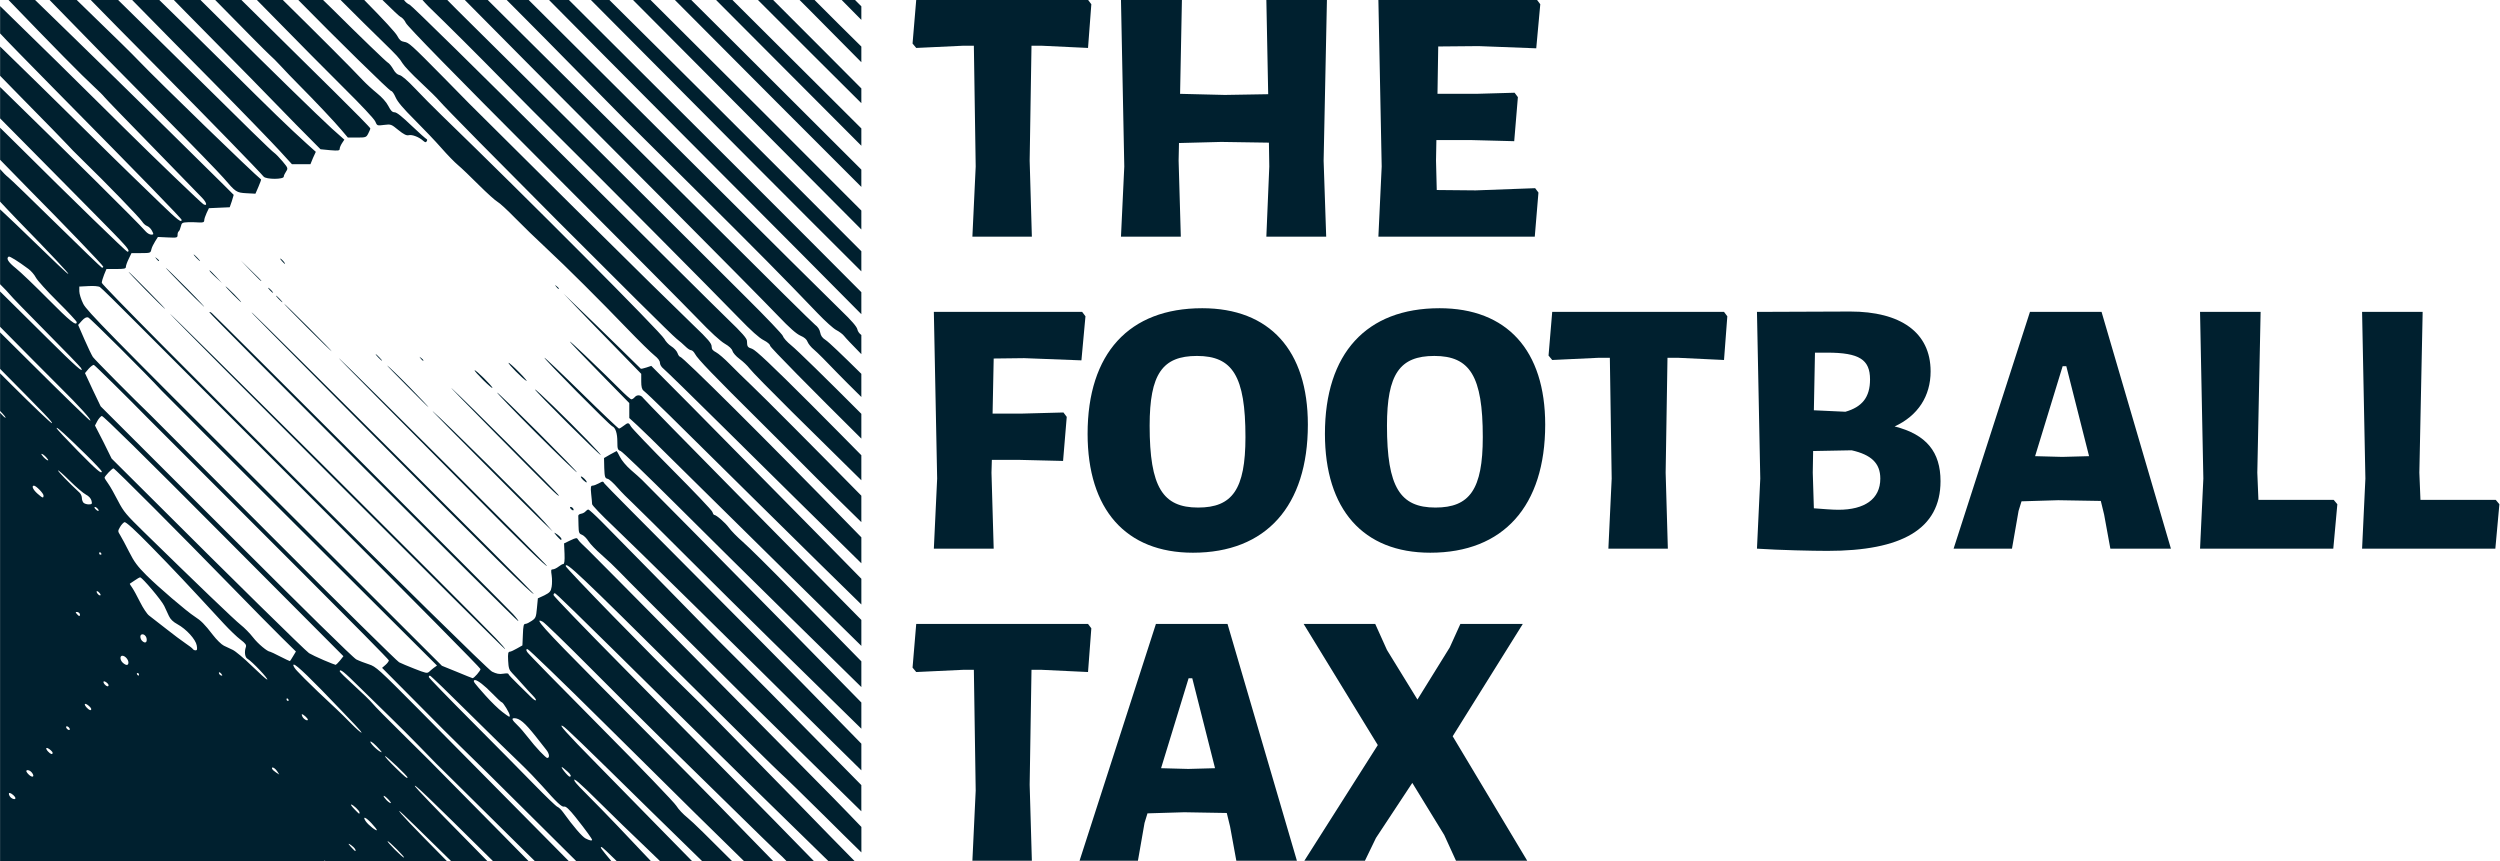 <?xml version="1.0" encoding="UTF-8" standalone="no"?>
<!-- Created with Inkscape (http://www.inkscape.org/) -->
<svg xmlns:dc="http://purl.org/dc/elements/1.1/" xmlns:cc="http://creativecommons.org/ns#" xmlns:rdf="http://www.w3.org/1999/02/22-rdf-syntax-ns#" xmlns:svg="http://www.w3.org/2000/svg" xmlns="http://www.w3.org/2000/svg" xmlns:sodipodi="http://sodipodi.sourceforge.net/DTD/sodipodi-0.dtd" xmlns:inkscape="http://www.inkscape.org/namespaces/inkscape" width="333.962" height="115.032" id="svg24678" version="1.1" inkscape:version="0.48.5 r10040" sodipodi:docname="football-tax.svg">
  <defs id="defs24680">
    <linearGradient id="linearGradient25248">
      <stop style="stop-color:#00202f;stop-opacity:0.616;" offset="0" id="stop25250"/>
      <stop style="stop-color:#00202f;stop-opacity:1;" offset="1" id="stop25252"/>
    </linearGradient>
  </defs>
  <sodipodi:namedview id="base" pagecolor="#ffffff" bordercolor="#666666" borderopacity="1.0" inkscape:pageopacity="0.0" inkscape:pageshadow="2" inkscape:zoom="0.5" inkscape:cx="13.360375" inkscape:cy="129.1803" inkscape:document-units="px" inkscape:current-layer="layer1" showgrid="false" inkscape:window-width="1438" inkscape:window-height="879" inkscape:window-x="0" inkscape:window-y="19" inkscape:window-maximized="0" fit-margin-top="0" fit-margin-left="0" fit-margin-right="0" fit-margin-bottom="0"/>
  <g inkscape:label="Layer 1" inkscape:groupmode="layer" id="layer1" transform="translate(-204.066,-96.076)">
    <g id="g26302" transform="translate(77.257,-168.202)">
      <path inkscape:connector-curvature="0" id="path4541" d="m 241.028,264.278 c 0.319,0.318 0.541,0.542 0.844,0.844 l 0,1.812 c -0.853,-0.855 -1.633,-1.661 -2.625,-2.656 l 1.781,0 z m -5.406,0 c 1.149,1.147 1.876,1.877 3.156,3.156 1.184,1.183 1.989,1.962 3.094,3.062 l 0,2.094 c -2.352,-2.372 -4.363,-4.418 -7.125,-7.188 -0.567,-0.568 -0.567,-0.565 -1.125,-1.125 l 2,0 z m -5.531,0 c 5.733,5.729 8.872,8.884 11.781,11.812 l 0,1.969 c -4.398,-4.367 -8.832,-8.796 -13.812,-13.781 l 2.031,0 z m -5.438,0 c 2.861,2.849 5.051,5.028 8.75,8.719 3.261,3.253 5.769,5.753 8.469,8.438 l 0,2.312 c -3.031,-3.05 -5.979,-6.002 -9.75,-9.781 -4.161,-4.171 -6.559,-6.58 -9.656,-9.688 l 2.188,0 z m -5.5,0 c 2.007,1.999 3.374,3.35 5.812,5.781 9.081,9.056 13.063,13.029 16.906,16.875 l 0,2.312 c -7.074,-7.066 -14.714,-14.721 -24.906,-24.969 l 2.188,0 z m -5.438,0 c 10.182,10.122 20.852,20.791 28.156,28.125 l 0,2.531 c -3.404,-3.429 -7.162,-7.212 -11.688,-11.75 -7.988,-8.01 -13.325,-13.386 -18.812,-18.906 l 2.344,0 z m -5.5,0 c 4.338,4.308 8.399,8.319 13.531,13.438 9.766,9.741 15.74,15.71 20.125,20.125 l 0,2.688 c -7.409,-7.368 -20.083,-20.095 -36.125,-36.25 l 2.469,0 z m -5.406,0 c 13.511,13.446 31.837,31.751 39.062,39.031 l 0,2.938 c -0.159,-0.157 -0.319,-0.313 -0.469,-0.469 -0.927,-0.964 -11.324,-11.407 -23.094,-23.219 -8.996,-9.028 -13.12,-13.203 -18.156,-18.281 l 2.656,0 z m -5.375,0 c 4.438,4.406 12.519,12.454 21.344,21.25 10.054,10.022 19.221,19.112 20.375,20.219 1.446,1.387 2.117,2.179 2.188,2.531 0.056,0.279 0.27,0.569 0.531,0.75 l 0,2.562 c -1.198,-1.223 -2.123,-2.188 -2.281,-2.406 -0.176,-0.242 -0.671,-0.613 -1.062,-0.812 -0.392,-0.2 -1.506,-1.213 -2.5,-2.25 -4.718,-4.924 -7.859,-8.097 -16.375,-16.562 -5.057,-5.027 -9.313,-9.254 -9.469,-9.406 -0.155,-0.153 -4.901,-4.973 -10.562,-10.719 -2.194,-2.227 -3.116,-3.129 -5.125,-5.156 l 2.938,0 z m -5.469,0 c 1.621,1.616 3.001,2.988 4.875,4.844 6.881,6.815 18.313,18.173 25.406,25.25 7.093,7.077 13.136,13.057 13.438,13.281 0.358,0.266 0.611,0.624 0.688,1.031 0.086,0.458 0.279,0.73 0.75,1.031 0.383,0.245 2.219,1.999 4.75,4.5 l 0,3.094 c -1.334,-1.325 -2.515,-2.483 -3.188,-3.188 -1.344,-1.409 -2.743,-2.818 -3.125,-3.125 -0.382,-0.307 -0.776,-0.793 -0.875,-1.062 -0.121,-0.33 -0.425,-0.592 -0.938,-0.812 -0.532,-0.229 -1.451,-1.029 -3,-2.656 -1.22,-1.282 -8.314,-8.469 -15.781,-15.969 -14.587,-14.65 -21.651,-21.745 -26.062,-26.219 l 3.062,0 z m -5.406,0 c 0.798,0.81 1.635,1.655 3,3 1.891,1.864 9.924,9.833 17.844,17.719 7.919,7.885 16.513,16.469 19.125,19.062 2.612,2.593 4.818,4.898 4.875,5.125 0.057,0.227 0.541,0.778 1.094,1.219 0.769,0.614 4.765,4.532 9.375,9.156 l 0,3.312 c -6.529,-6.478 -12.188,-12.196 -12.188,-12.406 0,-0.173 -0.36,-0.489 -0.875,-0.75 -0.588,-0.298 -1.664,-1.264 -3.312,-2.969 -3.188,-3.297 -19.372,-19.582 -23.938,-24.094 -1.952,-1.929 -5.188,-5.183 -7.188,-7.219 -4.085,-4.159 -7.53,-7.584 -10.375,-10.344 -0.311,-0.301 -0.496,-0.547 -0.75,-0.812 l 3.312,0 z m -5.781,0 c 0.177,0.265 0.507,0.533 0.75,0.625 0.254,0.096 9.382,9.073 20.281,19.938 10.899,10.864 20.915,20.813 22.281,22.125 1.845,1.772 2.489,2.514 2.5,2.844 0.026,0.795 0.06,0.855 0.688,1.062 0.454,0.15 2.583,2.142 7.875,7.438 2.86,2.862 4.833,4.872 6.719,6.781 l 0,3.344 c -2.688,-2.652 -5.483,-5.392 -9.281,-9.156 -2.843,-2.818 -5.388,-5.415 -5.656,-5.781 -0.268,-0.366 -0.878,-0.939 -1.344,-1.281 -0.466,-0.342 -0.879,-0.829 -0.938,-1.062 -0.068,-0.27 -0.439,-0.628 -1.031,-0.969 -0.589,-0.339 -1.914,-1.556 -3.594,-3.312 -1.464,-1.531 -10.781,-10.891 -20.688,-20.812 -11.921,-11.939 -18.111,-18.277 -18.312,-18.719 -0.167,-0.367 -0.495,-0.727 -0.719,-0.812 -0.142,-0.054 -1.152,-1.022 -2.406,-2.25 l 2.875,0 z m -5.312,0 c 2.627,2.663 4.19,4.368 4.406,4.781 0.292,0.558 0.507,0.744 0.938,0.812 0.613,0.098 0.844,0.278 5.281,4.781 1.585,1.608 3.108,3.173 3.406,3.469 0.299,0.295 6.609,6.567 14.031,13.938 7.422,7.37 14.604,14.421 15.938,15.688 1.968,1.869 2.406,2.416 2.406,2.812 0,0.371 0.156,0.555 0.594,0.781 0.317,0.164 1.129,0.863 1.812,1.562 0.684,0.699 2.01,1.998 2.938,2.875 1.475,1.394 8.946,8.903 14.656,14.719 l 0,3.531 c -2.569,-2.52 -4.732,-4.633 -5.906,-5.812 -1.178,-1.184 -4.471,-4.495 -7.344,-7.344 -6.542,-6.486 -8.628,-8.653 -8.969,-9.312 -0.148,-0.286 -0.383,-0.5 -0.531,-0.5 -0.148,0 -0.486,-0.234 -0.75,-0.5 -0.264,-0.266 -0.797,-0.727 -1.188,-1.031 -1.172,-0.913 -30.288,-30.116 -31.656,-31.75 -0.327,-0.39 -1.474,-1.521 -2.562,-2.531 -1.089,-1.01 -2.158,-2.142 -2.375,-2.5 -0.425,-0.702 -0.763,-1.061 -2.719,-2.969 -1.449,-1.413 -3.435,-3.361 -5.562,-5.5 l 3.156,0 z m -5.5,0 c 0.377,0.374 0.82,0.791 1.188,1.156 3.879,3.854 7.233,7.078 7.438,7.188 0.205,0.11 0.536,0.524 0.75,0.906 0.254,0.453 0.545,0.723 0.844,0.781 0.283,0.055 1.084,0.742 2.062,1.781 0.873,0.927 2.508,2.574 3.625,3.656 11.296,10.939 29.261,28.975 29.688,29.812 0.157,0.308 0.552,0.75 0.906,0.969 0.354,0.219 0.747,0.628 0.844,0.906 0.097,0.279 0.252,0.5 0.344,0.5 0.358,0 11.44,11.025 22.844,22.719 0.591,0.606 0.787,0.804 1.375,1.406 l 0,3.469 c -5.417,-5.32 -12.029,-11.84 -18.469,-18.219 -4.108,-4.069 -7.7,-7.572 -7.969,-7.781 -0.28,-0.218 -0.469,-0.547 -0.469,-0.781 0,-0.267 -0.253,-0.606 -0.75,-1 -0.417,-0.33 -2.043,-1.921 -3.594,-3.531 -3.648,-3.79 -8.136,-8.271 -10.906,-10.844 -1.209,-1.123 -3.061,-2.909 -4.094,-3.969 -1.033,-1.059 -2.077,-2.019 -2.344,-2.156 -0.266,-0.138 -1.399,-1.151 -2.5,-2.25 -1.1,-1.099 -2.342,-2.296 -2.781,-2.656 -0.439,-0.36 -1.438,-1.388 -2.219,-2.281 -0.781,-0.893 -2.407,-2.596 -3.594,-3.781 -1.521,-1.519 -2.276,-2.406 -2.531,-3 -0.199,-0.464 -0.457,-0.844 -0.594,-0.844 -0.217,0 -7.388,-7.046 -12.406,-12.156 l 3.312,0 z m -5.375,0 c 4.769,4.693 9.007,8.931 10.719,10.75 0.406,0.432 1.24,1.199 1.844,1.688 0.688,0.556 1.262,1.191 1.531,1.719 0.326,0.64 0.531,0.844 0.844,0.844 0.279,0 0.995,0.579 2.25,1.781 1.017,0.974 1.941,1.78 2.031,1.812 0.09,0.032 0.076,0.158 0,0.281 -0.107,0.173 -0.208,0.167 -0.5,-0.094 -0.533,-0.476 -1.455,-0.837 -1.906,-0.719 -0.277,0.072 -0.664,-0.108 -1.375,-0.688 -0.957,-0.78 -0.99,-0.802 -1.906,-0.688 -0.936,0.117 -0.932,0.126 -1.188,-0.469 -0.146,-0.34 -1.902,-2.21 -4.062,-4.344 -2.159,-2.133 -6.008,-6.03 -11.75,-11.875 l 3.469,0 z m -5.531,0 c 1.744,1.718 3.462,3.411 5.219,5.156 1.278,1.269 4.502,4.445 7.156,7.062 2.654,2.617 4.844,4.841 4.844,4.938 0,0.097 -0.132,0.4 -0.281,0.688 -0.26,0.503 -0.32,0.531 -1.5,0.531 l -1.219,0 -0.875,-1.031 c -0.895,-1.065 -3.456,-3.787 -5.719,-6.062 -0.735,-0.739 -1.779,-1.821 -2.312,-2.406 -0.534,-0.586 -1.252,-1.298 -1.594,-1.594 -0.333,-0.289 -3.574,-3.56 -7.219,-7.281 l 3.5,0 z m -5.469,0 c 1.238,1.221 2.477,2.452 3.688,3.656 5.366,5.34 12.101,11.911 13.844,13.5 l 1.688,1.5 -0.312,0.469 c -0.168,0.257 -0.312,0.594 -0.312,0.75 0,0.244 -0.174,0.284 -1.281,0.188 l -1.281,-0.125 -3.281,-3.312 c -1.793,-1.823 -4.523,-4.639 -6.094,-6.25 -1.571,-1.611 -5.479,-5.56 -8.656,-8.781 -0.568,-0.576 -1.012,-1.034 -1.562,-1.594 l 3.562,0 z m -5.5,0 c 3.13,3.062 5.889,5.761 9.094,8.938 6.034,5.982 8.107,7.999 10.594,10.25 l 1.219,1.094 -0.375,0.812 -0.344,0.844 -1.25,0 -1.219,0 -1.656,-1.812 c -0.91,-0.994 -4.986,-5.22 -9.094,-9.375 -3.895,-3.941 -7.422,-7.508 -10.594,-10.75 l 3.625,0 z m -5.5,0 c 2.374,2.318 4.794,4.698 7.312,7.188 10.299,10.178 13.132,12.939 13.531,13.219 0.201,0.141 0.714,0.665 1.125,1.156 0.724,0.865 0.744,0.923 0.469,1.344 -0.157,0.239 -0.312,0.538 -0.312,0.688 0,0.389 -2.356,0.389 -2.688,0 -0.795,-0.932 -7.036,-7.344 -13.906,-14.281 -3.954,-3.993 -7.516,-7.584 -9.188,-9.312 l 3.656,0 z m -5.531,0 c 5.963,5.784 7.215,7.009 8.312,8.156 2.543,2.659 15.429,15.151 16.312,15.812 0.031,0.023 -0.125,0.461 -0.344,0.969 l -0.406,0.938 -1.188,-0.062 c -1.365,-0.077 -1.44,-0.141 -3.062,-2.031 -0.587,-0.683 -4.273,-4.485 -8.188,-8.438 -5.946,-6.004 -10.819,-10.976 -15.062,-15.344 l 3.625,0 z m -5.562,0 c 6.586,6.383 15.181,14.792 25.219,24.719 l 1.312,1.312 -0.25,0.844 -0.281,0.812 -1.406,0.062 -1.375,0.062 -0.312,0.656 c -0.171,0.368 -0.312,0.799 -0.312,0.969 0,0.246 -0.157,0.316 -0.688,0.281 -0.366,-0.024 -1.013,-0.048 -1.469,-0.031 -0.766,0.029 -0.861,0.072 -0.969,0.562 -0.064,0.292 -0.191,0.601 -0.281,0.656 -0.09,0.056 -0.156,0.253 -0.156,0.469 0,0.376 -0.046,0.408 -1.312,0.344 l -1.312,-0.062 -0.375,0.594 c -0.204,0.328 -0.443,0.794 -0.5,1.062 -0.102,0.478 -0.125,0.5 -1.375,0.5 l -1.281,0 -0.375,0.781 c -0.213,0.426 -0.375,0.902 -0.375,1.062 0,0.243 -0.238,0.281 -1.312,0.281 l -1.281,0 -0.312,0.75 c -0.171,0.416 -0.312,0.916 -0.312,1.094 0,0.504 51.142,51.462 52.125,51.938 0.598,0.29 0.958,0.373 1.5,0.281 0.395,-0.067 0.688,-0.058 0.688,0.031 0,0.088 0.588,0.698 1.281,1.375 0.693,0.677 1.495,1.468 1.781,1.75 0.68,0.67 0.887,0.463 0.219,-0.219 -0.282,-0.288 -0.918,-0.976 -1.406,-1.531 -0.488,-0.555 -1.116,-1.236 -1.375,-1.5 -0.397,-0.405 -0.48,-0.656 -0.531,-1.656 -0.049,-0.962 0.003,-1.181 0.219,-1.188 0.146,-0.004 0.578,-0.214 0.969,-0.438 l 0.719,-0.406 0.062,-1.438 c 0.043,-1.206 0.1,-1.438 0.344,-1.438 0.161,0 0.53,-0.191 0.844,-0.406 0.529,-0.362 0.575,-0.482 0.688,-1.688 l 0.125,-1.312 0.875,-0.406 c 0.751,-0.381 0.865,-0.541 0.969,-1.156 0.065,-0.385 0.067,-1.053 0,-1.5 -0.104,-0.696 -0.103,-0.812 0.156,-0.812 0.167,0 0.533,-0.18 0.781,-0.375 0.248,-0.195 0.516,-0.344 0.625,-0.344 0.133,2.8e-4 0.194,-0.444 0.156,-1.375 l -0.062,-1.375 0.844,-0.406 c 0.793,-0.368 0.867,-0.374 1.031,-0.094 0.098,0.166 0.367,0.447 0.562,0.625 0.195,0.178 0.537,0.52 0.781,0.75 0.581,0.547 24.118,24.353 32.75,33.125 1.447,1.471 2.497,2.583 3.75,3.875 l 0,3.406 c -1.585,-1.542 -3.288,-3.236 -4.812,-4.75 -2.831,-2.812 -5.498,-5.4 -5.938,-5.781 -0.439,-0.381 -6.213,-6.071 -12.812,-12.625 -14.267,-14.167 -15.938,-15.749 -15.938,-15.094 0,0.262 11.583,12.145 16.219,16.625 0.874,0.845 2.754,2.707 4.156,4.156 1.402,1.449 4.591,4.708 7.094,7.25 2.502,2.542 6.014,6.149 7.812,8 0.948,0.976 2.116,2.152 3.312,3.375 l -3.5,0 c -1.923,-1.877 -4.159,-4.076 -5.469,-5.344 -1.609,-1.557 -7.827,-7.652 -13.812,-13.563 -15.821,-15.623 -17.109,-16.875 -17.281,-16.875 -0.086,0 -0.156,0.114 -0.156,0.25 0,0.136 4.136,4.42 9.188,9.531 10.198,10.319 18.791,19.039 20.281,20.562 2.312,2.365 3.766,3.85 5.312,5.438 l -3.656,0 c -0.002,0 -0.029,-0.029 -0.031,-0.031 -0.258,-0.293 -0.778,-0.783 -1.156,-1.125 -0.378,-0.342 -3.284,-3.188 -6.469,-6.312 -3.185,-3.124 -7.313,-7.163 -9.156,-8.969 -1.843,-1.806 -6.031,-5.981 -9.312,-9.281 -3.281,-3.3 -6.169,-6.106 -6.438,-6.25 -1.341,-0.718 0.074,0.863 7.188,8.031 4.222,4.254 9.765,9.839 12.344,12.438 2.578,2.599 5.963,6.046 7.5,7.656 0.772,0.809 2.387,2.45 3.75,3.844 l -3.906,0 c -2.1,-2.053 -3.382,-3.311 -6.5,-6.375 -1.276,-1.254 -6.796,-6.716 -12.25,-12.125 -5.454,-5.409 -10.018,-9.812 -10.156,-9.812 -0.201,0 -0.223,0.075 -0.062,0.375 0.111,0.207 4.548,4.729 9.844,10.062 5.295,5.333 9.831,10.061 10.094,10.5 0.263,0.439 0.943,1.155 1.5,1.594 0.651,0.513 2.976,2.813 5.938,5.781 l -4,0 c -2.553,-2.485 -5.43,-5.294 -6.656,-6.5 -9.648,-9.492 -11.573,-11.336 -11.938,-11.531 -0.708,-0.379 0.39,0.854 4.469,5 2.082,2.117 5.577,5.679 7.75,7.906 1.642,1.683 3.454,3.518 5.031,5.125 l -4.281,0 c -0.684,-0.66 -1.061,-1.036 -1.781,-1.719 -1.802,-1.706 -4.561,-4.383 -6.156,-5.969 -2.855,-2.838 -3.84,-3.691 -3.438,-2.938 0.103,0.192 1.033,1.176 2.062,2.188 1.368,1.345 5.95,6.137 8.094,8.438 l -4.562,0 c -1.047,-1.036 -1.933,-1.875 -2.031,-1.875 -0.227,0 -0.142,0.125 1.312,1.875 l -4.688,0 c -1.516,-1.495 -3.1,-3.073 -5.062,-5.031 -5.066,-5.055 -9.785,-9.705 -10.469,-10.344 -0.683,-0.639 -3.292,-3.263 -5.812,-5.812 l -4.594,-4.625 0.469,-0.406 c 0.251,-0.218 0.438,-0.493 0.438,-0.594 0,-0.101 -5.045,-5.21 -11.219,-11.375 -11.839,-11.822 -20.523,-20.507 -21.156,-21.156 -2.223,-2.282 -6.898,-6.892 -7.031,-6.938 -0.094,-0.032 -0.403,0.189 -0.688,0.5 l -0.5,0.594 1.031,2.219 1.062,2.219 16.75,16.719 c 10.549,10.542 16.966,16.872 17.406,17.094 0.384,0.193 1.151,0.484 1.688,0.656 0.915,0.294 1.333,0.668 6.469,5.844 5.3,5.341 15.211,15.359 20.219,20.438 l -4.531,0 c -0.678,-0.668 -1.353,-1.326 -2,-1.969 -3.905,-3.878 -7.84,-7.764 -8.719,-8.625 -2.491,-2.44 -2.653,-2.615 -4.75,-4.781 -1.086,-1.122 -2.819,-2.844 -3.844,-3.844 -1.025,-1 -2.892,-2.81 -4.125,-4.031 -2.035,-2.016 -2.625,-2.508 -2.625,-2.094 0,0.079 0.869,0.936 1.938,1.906 1.069,0.971 2.164,2.033 2.438,2.375 0.273,0.342 2.065,2.163 3.969,4.031 1.903,1.868 3.527,3.479 3.594,3.562 0.067,0.084 4.419,4.492 9.688,9.812 1.659,1.675 2.086,2.127 3.594,3.656 l -4.75,0 c -0.011,-0.011 -0.02,-0.02 -0.031,-0.031 -8.869,-8.778 -10.671,-10.494 -10.375,-9.938 0.104,0.195 2.875,3.087 6.156,6.406 0.934,0.945 2.3,2.345 3.5,3.562 l -4.844,0 c -3.771,-3.718 -6.819,-6.688 -6.906,-6.688 -0.218,0 1.781,2.074 6.344,6.688 l -16.219,0 c -0.079,-0.046 -0.137,-0.082 -0.156,-0.062 -0.009,0.01 -0.003,0.044 0,0.062 l -43.312,0 0,-59.875 c 0.332,0.366 0.634,0.656 0.719,0.656 0.103,0 -0.207,-0.387 -0.688,-0.875 -0.017,-0.017 -0.015,-0.015 -0.031,-0.031 l 0,-5.031 c 0.531,0.529 0.932,0.933 1.469,1.469 2.862,2.855 5.316,5.188 5.438,5.188 0.261,0 -0.899,-1.177 -6.906,-7.25 l 0,-4.875 c 1.564,1.551 2.273,2.252 4.125,4.094 4.246,4.222 7.804,7.688 7.906,7.688 0.288,0 -1.337,-1.804 -4.188,-4.625 -1.768,-1.749 -4.907,-4.935 -7.844,-7.906 l 0,-4.719 c 2.03,2.017 4.434,4.385 6.281,6.219 3.853,3.826 5.002,4.842 4.531,4 -0.083,-0.148 -2.172,-2.31 -4.656,-4.812 -2.484,-2.502 -4.696,-4.777 -4.906,-5.062 -0.125,-0.169 -0.626,-0.697 -1.25,-1.312 l 0,-10 c 0.696,0.66 1.402,1.301 2.156,2.031 5.633,5.456 6.898,6.664 6.969,6.594 0.07,-0.07 -2.285,-2.578 -6.812,-7.219 -0.992,-1.017 -1.541,-1.63 -2.312,-2.438 l 0,-4.344 c 0.366,0.437 0.821,0.885 1.094,1.094 0.319,0.244 3.204,3.047 6.438,6.219 3.233,3.171 5.961,5.81 6.062,5.844 0.102,0.034 0.188,-0.029 0.188,-0.125 0,-0.158 -5.511,-5.893 -9.75,-10.156 -0.721,-0.725 -2.667,-2.738 -4.031,-4.125 l 0,-4.281 c 0.71,0.703 1.487,1.459 2.156,2.125 7.504,7.469 14.694,14.438 14.844,14.438 0.377,0 0.113,-0.424 -0.938,-1.531 -1.152,-1.214 -2.047,-2.113 -13.094,-13.281 -1.045,-1.056 -1.997,-2.013 -2.969,-3 l 0,-4.188 c 8.852,8.645 18.304,17.973 19.469,19.312 0.191,0.22 0.518,0.406 0.719,0.406 0.347,0 0.349,-0.038 0.094,-0.531 -0.148,-0.286 -0.457,-0.562 -0.656,-0.625 -0.199,-0.063 -0.493,-0.333 -0.656,-0.594 -0.322,-0.515 -4.87,-5.212 -7.844,-8.094 -1.018,-0.986 -1.972,-1.966 -2.125,-2.156 -0.153,-0.191 -2.991,-3.096 -6.312,-6.469 -1.04,-1.055 -1.746,-1.791 -2.688,-2.75 l 0,-3.906 c 3.467,3.375 7.157,6.981 11.031,10.812 2.826,2.795 5.821,5.731 6.656,6.531 0.835,0.801 2.558,2.474 3.844,3.719 2.175,2.105 2.719,2.525 2.719,2.094 0,-0.172 -4.726,-5.033 -16.844,-17.312 -3.664,-3.713 -6.94,-7.072 -7.281,-7.469 -0.009,-0.011 -0.113,-0.112 -0.125,-0.125 l 0,-3.656 c 4.568,4.436 10.081,9.858 16.781,16.5 3.779,3.746 10.102,9.816 10.375,9.969 0.568,0.318 0.456,-0.21 -0.188,-0.875 -0.368,-0.381 -3.358,-3.469 -6.656,-6.844 -3.298,-3.374 -6.172,-6.336 -6.375,-6.594 -0.203,-0.258 -0.824,-0.871 -1.375,-1.375 -1.612,-1.477 -5.455,-5.391 -11.438,-11.594 l 3.562,0 z m 21.188,34 c 0.049,0 0.271,0.193 0.5,0.438 0.229,0.244 0.393,0.438 0.344,0.438 -0.049,0 -0.271,-0.193 -0.5,-0.438 -0.229,-0.244 -0.393,-0.438 -0.344,-0.438 z m -24.719,0.281 c -0.376,0.233 -0.046,0.755 0.969,1.562 0.61,0.485 2.547,2.341 4.312,4.125 2.89,2.921 3.812,3.669 3.812,3.062 0,-0.11 -1.156,-1.36 -2.562,-2.75 -1.407,-1.39 -2.712,-2.84 -2.906,-3.219 -0.194,-0.379 -0.642,-0.882 -0.969,-1.125 -1.424,-1.058 -2.522,-1.739 -2.656,-1.656 z m 19.562,0.062 c 0.009,-0.009 0.078,0.046 0.219,0.156 0.171,0.134 0.312,0.276 0.312,0.312 0,0.146 -0.143,0.046 -0.375,-0.25 -0.11,-0.141 -0.165,-0.21 -0.156,-0.219 z m 16.719,0.188 c 0.049,0 0.23,0.149 0.406,0.344 0.176,0.195 0.268,0.375 0.219,0.375 -0.049,0 -0.23,-0.18 -0.406,-0.375 -0.176,-0.195 -0.268,-0.344 -0.219,-0.344 z m -5.281,0.25 1.375,1.344 c 0.757,0.73 1.375,1.348 1.375,1.375 0,0.13 -0.205,-0.066 -1.438,-1.344 l -1.312,-1.375 z m -10,1 c 0.042,0 1.346,1.264 2.906,2.844 1.561,1.58 2.515,2.622 2.125,2.281 -0.81,-0.706 -5.147,-5.125 -5.031,-5.125 z m 5.875,0.344 c 0.029,0 0.409,0.38 0.844,0.844 l 0.781,0.844 -0.844,-0.781 c -0.781,-0.736 -0.915,-0.906 -0.781,-0.906 z m -10.844,0.188 c 0.041,0 1.211,1.16 2.625,2.594 1.414,1.433 2.411,2.484 2.219,2.344 -0.475,-0.346 -4.979,-4.938 -4.844,-4.938 z m 56.938,1.75 c 0.009,-0.009 0.078,0.046 0.219,0.156 0.171,0.134 0.312,0.276 0.312,0.312 0,0.146 -0.143,0.046 -0.375,-0.25 -0.11,-0.141 -0.165,-0.21 -0.156,-0.219 z m -61.375,0.156 c -0.268,-0.025 -0.599,-0.022 -0.969,0 l -1.188,0.062 0,0.625 c 0,0.336 0.233,1.097 0.531,1.688 0.474,0.939 3.51,4.019 24.219,24.688 l 23.688,23.656 2,0.812 c 1.099,0.457 2.039,0.837 2.094,0.844 0.185,0.022 1.062,-0.983 1.062,-1.219 0,-0.128 -9.222,-9.462 -20.5,-20.75 -11.278,-11.288 -22.642,-22.659 -25.25,-25.281 -2.607,-2.622 -4.899,-4.883 -5.094,-5 -0.11,-0.066 -0.325,-0.1 -0.594,-0.125 z m 17.375,0.031 c 0.049,0 0.577,0.477 1.156,1.062 0.58,0.586 0.987,1.062 0.938,1.062 -0.049,0 -0.545,-0.477 -1.125,-1.062 -0.58,-0.586 -1.018,-1.062 -0.969,-1.062 z m 5.688,0.188 c 0.049,0 0.261,0.149 0.438,0.344 0.176,0.195 0.268,0.344 0.219,0.344 -0.049,0 -0.23,-0.149 -0.406,-0.344 -0.176,-0.195 -0.299,-0.344 -0.25,-0.344 z m 39.469,0.781 1.938,1.875 c 1.074,1.024 3.386,3.26 5.125,4.969 1.739,1.709 3.208,3.147 3.25,3.188 0.042,0.04 0.383,-0.035 0.75,-0.156 l 0.656,-0.219 5.25,5.281 c 2.884,2.911 6.982,7.075 9.125,9.25 2.143,2.175 6.121,6.214 8.844,8.969 1.348,1.364 3.088,3.146 4.844,4.938 l 0,3.438 c -2.958,-2.901 -7.439,-7.278 -13.438,-13.219 -12.416,-12.295 -14.829,-14.662 -15.656,-15.344 -0.228,-0.188 -0.312,-0.522 -0.312,-1.25 l 0,-1 -3.406,-3.5 c -1.881,-1.92 -4.214,-4.319 -5.188,-5.344 l -1.781,-1.875 z m -38.406,0.281 c 0.049,0 0.271,0.193 0.5,0.438 0.229,0.244 0.393,0.438 0.344,0.438 -0.049,0 -0.271,-0.193 -0.5,-0.438 -0.229,-0.244 -0.393,-0.438 -0.344,-0.438 z m 1.062,1.062 c 0.049,0 1.526,1.43 3.281,3.188 1.755,1.757 3.143,3.188 3.094,3.188 -0.049,0 -1.526,-1.43 -3.281,-3.188 -1.755,-1.757 -3.143,-3.188 -3.094,-3.188 z m -9.875,1.125 c 0.055,0.019 0.135,0.058 0.219,0.125 0.465,0.371 39.255,39.131 40.25,40.219 0.478,0.523 0.78,0.938 0.688,0.938 -0.199,0 -41.25,-41.051 -41.25,-41.25 0,-0.038 0.038,-0.051 0.094,-0.031 z m 5.562,0.062 c 0.029,0.018 0.097,0.08 0.188,0.156 0.925,0.781 37.47,37.265 37.469,37.406 -0.003,0.33 -5.733,-5.335 -21.312,-21.031 -14.518,-14.628 -16.549,-16.658 -16.344,-16.531 z m -10.875,0.219 c -0.645,-0.829 39.443,39.088 43.469,43.281 0.773,0.805 1.34,1.47 1.25,1.469 -0.172,-0.002 -44.119,-43.98 -44.719,-44.75 z m -10.969,0.438 c -0.23,-0.077 -0.495,0.056 -0.844,0.438 l -0.5,0.562 0.844,1.938 c 0.465,1.07 0.975,2.118 1.125,2.344 0.214,0.322 5.679,5.831 7.656,7.719 0.216,0.206 7.658,7.677 16.562,16.594 8.904,8.917 16.416,16.325 16.688,16.469 0.272,0.144 1.178,0.52 2,0.844 1.598,0.63 1.756,0.67 2.031,0.406 0.098,-0.093 0.366,-0.327 0.594,-0.5 l 0.438,-0.312 -18.062,-18 c -9.934,-9.906 -18.371,-18.338 -18.719,-18.719 -1.854,-2.033 -9.53,-9.687 -9.812,-9.781 z m 64.344,3.219 c 0.055,0.002 0.732,0.605 2,1.812 1.757,1.674 3.815,3.681 4.594,4.469 0.779,0.788 1.513,1.438 1.625,1.438 0.112,0 0.316,-0.135 0.438,-0.281 0.308,-0.372 0.832,-0.325 1.125,0.094 0.136,0.194 5.93,6.134 12.906,13.188 6.795,6.87 13.846,14.014 16.25,16.469 l 0,3.469 c -3.568,-3.516 -7.228,-7.106 -11.375,-11.188 -5.95,-5.857 -12.313,-12.132 -14.125,-13.938 -1.812,-1.806 -3.767,-3.729 -4.375,-4.281 l -1.125,-1.031 0,-1 0,-1 -3.156,-3.219 c -3.27,-3.334 -4.872,-5.004 -4.781,-5 z m -25.938,1.688 c 0.049,0 0.271,0.193 0.5,0.438 0.229,0.244 0.393,0.438 0.344,0.438 -0.049,0 -0.271,-0.193 -0.5,-0.438 -0.229,-0.244 -0.393,-0.438 -0.344,-0.438 z m 5.844,0.344 c 0.009,-0.009 0.078,0.046 0.219,0.156 0.171,0.134 0.312,0.276 0.312,0.312 0,0.146 -0.143,0.046 -0.375,-0.25 -0.11,-0.141 -0.165,-0.21 -0.156,-0.219 z m 16.688,0.125 c 0.045,-0.045 2.263,2.059 4.938,4.688 2.674,2.629 4.94,4.781 5.031,4.781 0.091,0 0.377,-0.18 0.625,-0.375 0.583,-0.459 0.684,-0.449 0.969,0.094 0.13,0.247 2.615,2.849 5.5,5.75 2.885,2.901 5.305,5.437 5.375,5.656 0.07,0.22 0.172,0.406 0.25,0.406 0.274,0 1.476,1.039 1.969,1.719 0.274,0.379 1.107,1.24 1.875,1.906 0.768,0.667 3.708,3.58 6.531,6.469 1.941,1.985 5.805,5.923 9.281,9.469 l 0,3.438 c -3.272,-3.216 -6.982,-6.856 -10.062,-9.875 -4.133,-4.051 -10.695,-10.551 -14.594,-14.438 -3.899,-3.886 -7.265,-7.129 -7.5,-7.219 -0.386,-0.147 -0.438,-0.261 -0.438,-1.219 0,-1.151 -0.241,-1.905 -0.688,-2.094 -0.367,-0.155 -9.17,-9.048 -9.062,-9.156 z m -27.344,0.156 c 1.668,1.507 27.688,27.496 27.688,27.656 0,0.243 -3.518,-3.194 -10.281,-10.031 -3.465,-3.503 -9.025,-9.097 -12.344,-12.438 -3.319,-3.34 -5.597,-5.671 -5.062,-5.188 z m 22.562,0.531 c 0.046,-0.046 0.679,0.51 1.406,1.25 0.727,0.74 1.164,1.259 0.969,1.156 -0.455,-0.24 -2.486,-2.295 -2.375,-2.406 z m -16.188,0.375 c 0.146,0.086 1.477,1.356 2.938,2.844 1.46,1.488 2.608,2.719 2.562,2.719 -0.046,0 -1.346,-1.301 -2.906,-2.875 -1.561,-1.574 -2.74,-2.773 -2.594,-2.688 z m 11.656,0.625 c 0.116,-0.116 2.375,2.112 2.375,2.344 0,0.098 -0.538,-0.356 -1.219,-1.031 -0.681,-0.675 -1.205,-1.264 -1.156,-1.312 z m -3.031,2.438 c 1.916,1.743 14.281,14.112 14.281,14.281 0,0.251 -1.092,-0.854 -8.5,-8.344 -3.758,-3.799 -6.367,-6.47 -5.781,-5.938 z m 11.094,0.125 c 0,-0.191 4.228,3.91 7.031,6.812 1.038,1.074 1.823,1.938 1.75,1.938 -0.196,0 -8.781,-8.555 -8.781,-8.75 z m -5.062,0.406 c 0.098,0 2.573,2.415 5.5,5.344 2.927,2.929 5.254,5.312 5.156,5.312 -0.098,0 -2.573,-2.384 -5.5,-5.312 -2.927,-2.929 -5.254,-5.344 -5.156,-5.344 z m -8.562,2.531 c 0.992,0.777 13.377,13.036 14.906,14.781 l 1.094,1.25 -1.469,-1.406 c -1.403,-1.341 -14.375,-14.37 -14.562,-14.625 0.009,0.006 0.018,-0.01 0.031,0 z m -44.25,0.594 c -0.139,0.053 -0.419,0.363 -0.594,0.688 l -0.312,0.594 1.125,2.188 1.094,2.219 5.875,5.844 c 9.798,9.791 20.03,19.857 20.5,20.156 0.244,0.156 1.135,0.581 1.969,0.938 0.834,0.357 1.549,0.632 1.594,0.625 0.045,-0.007 0.303,-0.249 0.562,-0.562 l 0.469,-0.594 -16.031,-16.094 c -10.491,-10.546 -16.084,-16.064 -16.25,-16 z m -6,1.594 c -0.025,-0.003 -0.031,0.005 -0.031,0.031 0,0.108 1.292,1.49 2.844,3.062 2.534,2.568 3.188,3.14 3.188,2.719 -5e-4,-0.073 -0.915,-1.065 -2.062,-2.188 -2.863,-2.8 -3.764,-3.604 -3.938,-3.625 z m 74.781,3.094 c 0.028,0 0.231,0.354 0.438,0.781 0.215,0.444 0.837,1.204 1.469,1.75 0.607,0.524 1.274,1.109 1.469,1.312 0.195,0.204 3.326,3.345 6.938,7 9.714,9.83 16.545,16.788 22.375,22.75 l 0,3.5 c -8.107,-7.921 -16.375,-16.037 -22.844,-22.5 -3.661,-3.657 -7.133,-7.115 -7.719,-7.656 -0.586,-0.541 -1.487,-1.444 -2,-2.031 -0.513,-0.588 -1.093,-1.135 -1.312,-1.188 -0.364,-0.088 -0.422,-0.206 -0.469,-1.438 l -0.031,-1.344 0.812,-0.469 c 0.455,-0.255 0.847,-0.469 0.875,-0.469 z m -76.812,0.375 c -0.098,0 0.021,0.193 0.25,0.438 0.229,0.244 0.496,0.438 0.594,0.438 0.098,0 -0.021,-0.193 -0.25,-0.438 -0.229,-0.244 -0.496,-0.438 -0.594,-0.438 z m 9.594,1.938 c -0.18,-10e-4 -1.188,1.061 -1.188,1.25 0,0.073 0.224,0.432 0.5,0.812 0.276,0.381 0.857,1.431 1.312,2.312 0.741,1.435 1.108,1.844 3.375,4.062 7.144,6.991 12.205,11.849 13,12.469 0.488,0.381 1.238,1.144 1.656,1.688 0.659,0.855 1.923,1.906 2.281,1.906 0.064,0 0.642,0.283 1.312,0.625 0.67,0.342 1.274,0.625 1.312,0.625 0.039,0 0.23,-0.305 0.438,-0.656 l 0.375,-0.625 -1.938,-1.906 c -1.057,-1.039 -4.04,-4.066 -6.656,-6.75 -6.834,-7.013 -15.605,-15.812 -15.781,-15.812 z m -7.406,0.281 c 0,0.152 1.452,1.648 2.875,2.969 0.184,0.171 0.312,0.494 0.312,0.719 0,0.225 0.102,0.508 0.219,0.625 0.117,0.117 0.423,0.219 0.688,0.219 0.438,0 0.49,-0.056 0.375,-0.5 -0.08,-0.307 -0.37,-0.62 -0.75,-0.812 -0.332,-0.168 -1.298,-0.989 -2.156,-1.844 -0.859,-0.855 -1.562,-1.476 -1.562,-1.375 z m 69.906,0.812 c 0.209,0.045 0.719,0.552 0.719,0.75 0,0.1 -0.194,-0.021 -0.438,-0.25 -0.244,-0.229 -0.392,-0.452 -0.344,-0.5 0.015,-0.015 0.033,-0.006 0.062,0 z m 2.844,0.688 c 0.1,0.002 0.152,0.094 0.25,0.25 0.113,0.179 5.495,5.593 11.938,12.062 6.443,6.469 12.864,12.952 14.281,14.406 1.132,1.162 4.759,4.872 8.094,8.281 l 0,3.562 c -1.284,-1.259 -2.569,-2.519 -4.031,-3.969 -12.592,-12.481 -26.82,-26.481 -29.125,-28.656 -1.537,-1.451 -2.812,-2.778 -2.812,-2.938 0,-0.159 -0.062,-0.775 -0.125,-1.375 -0.096,-0.919 -0.046,-1.094 0.188,-1.094 0.152,0 0.534,-0.142 0.844,-0.312 0.27,-0.149 0.4,-0.221 0.5,-0.219 z m -75.969,0.531 c -0.357,0 -0.12,0.546 0.469,1.062 0.72,0.632 0.812,0.639 0.812,0.25 0,-0.293 -1,-1.312 -1.281,-1.312 z m 71.75,2.844 c 0.147,0.029 0.344,0.214 0.344,0.375 0,0.118 -0.113,0.109 -0.281,-0.031 -0.149,-0.123 -0.232,-0.268 -0.188,-0.312 0.031,-0.031 0.076,-0.041 0.125,-0.031 z m -63.594,0 c -0.099,0 -0.092,0.101 0.031,0.25 0.121,0.146 0.308,0.281 0.406,0.281 0.099,0 0.061,-0.133 -0.062,-0.281 -0.121,-0.146 -0.277,-0.25 -0.375,-0.25 z m 65.906,0.344 c 0.09,0 0.914,0.75 1.812,1.656 2.628,2.649 11.566,11.755 13.531,13.781 0.993,1.023 3.125,3.171 4.719,4.75 1.594,1.579 6.199,6.246 10.25,10.375 2.807,2.861 4.438,4.502 6.156,6.25 l 0,3.5 c -5.999,-5.887 -12.915,-12.659 -16,-15.719 -10.425,-10.34 -15.462,-15.381 -16.406,-16.375 -0.537,-0.565 -1.567,-1.535 -2.281,-2.156 -0.714,-0.621 -1.509,-1.43 -1.75,-1.812 -0.241,-0.383 -0.635,-0.784 -0.875,-0.875 -0.393,-0.149 -0.445,-0.257 -0.469,-1.219 -0.015,-0.588 -0.021,-1.19 -0.031,-1.312 -0.01,-0.122 0.162,-0.251 0.375,-0.281 0.213,-0.03 0.477,-0.172 0.594,-0.312 0.117,-0.141 0.285,-0.25 0.375,-0.25 z m -61.969,1.688 c -0.146,0.058 -0.421,0.354 -0.594,0.656 -0.302,0.529 -0.301,0.556 0.031,1.094 0.19,0.307 0.729,1.302 1.188,2.219 0.672,1.343 1.135,1.947 2.312,3.125 1.515,1.515 5.382,4.838 6.469,5.531 0.793,0.506 1.305,0.999 2.406,2.438 0.488,0.638 1.151,1.287 1.469,1.438 0.317,0.151 0.839,0.402 1.188,0.562 0.348,0.161 1.493,1.114 2.531,2.125 1.038,1.011 1.97,1.844 2.062,1.844 0.283,0 -2.026,-2.446 -2.625,-2.781 -0.339,-0.189 -0.445,-0.899 -0.219,-1.562 0.097,-0.283 -0.041,-0.491 -0.719,-1 -0.469,-0.352 -1.463,-1.306 -2.219,-2.125 -5.075,-5.5 -6.674,-7.197 -9.656,-10.25 -2.291,-2.346 -3.443,-3.384 -3.625,-3.312 z m 57.438,1.406 c 0.005,-0.011 0.026,0.012 0.062,0.031 0.418,0.225 0.875,0.648 0.875,0.812 0,0.236 -0.07,0.19 -0.625,-0.406 -0.215,-0.231 -0.329,-0.404 -0.312,-0.438 z m -60.719,2.594 c -0.043,0 -0.094,0.09 -0.094,0.188 0,0.098 0.084,0.156 0.188,0.156 0.103,0 0.154,-0.059 0.094,-0.156 -0.06,-0.098 -0.144,-0.188 -0.188,-0.188 z m 5.375,3.375 c -0.092,0 -0.405,0.187 -0.719,0.406 -0.313,0.219 -0.621,0.418 -0.656,0.438 -0.035,0.019 0.119,0.257 0.312,0.531 0.194,0.274 0.662,1.138 1.062,1.938 0.401,0.799 0.939,1.604 1.188,1.781 0.249,0.177 1.263,0.969 2.25,1.75 0.987,0.781 2.161,1.659 2.625,1.969 0.464,0.31 0.904,0.645 0.969,0.75 0.065,0.105 0.23,0.188 0.375,0.188 0.207,0 0.248,-0.133 0.156,-0.656 -0.143,-0.814 -1.382,-2.181 -2.594,-2.844 -0.566,-0.309 -0.926,-0.658 -1.125,-1.094 -0.161,-0.353 -0.441,-0.953 -0.625,-1.344 -0.357,-0.758 -2.939,-3.813 -3.219,-3.813 z m -5.75,1.844 c -0.048,-0.008 -0.062,0.013 -0.062,0.062 0,0.098 0.104,0.285 0.25,0.406 0.148,0.123 0.281,0.13 0.281,0.031 0,-0.098 -0.135,-0.285 -0.281,-0.406 -0.074,-0.062 -0.14,-0.086 -0.188,-0.094 z m -2.688,2.781 c -0.219,0 -0.211,0.033 -0.031,0.25 0.121,0.146 0.261,0.281 0.344,0.281 0.083,0 0.118,-0.135 0.062,-0.281 -0.056,-0.146 -0.227,-0.25 -0.375,-0.25 z m 8.875,3 c -0.205,-0.065 -0.406,0.028 -0.406,0.312 0,0.182 0.102,0.414 0.219,0.531 0.384,0.384 0.685,0.273 0.625,-0.25 -0.034,-0.296 -0.232,-0.529 -0.438,-0.594 z m -2.812,2.844 c -0.359,0 -0.323,0.589 0.062,0.938 0.433,0.392 0.75,0.389 0.75,-0.031 0,-0.402 -0.45,-0.906 -0.812,-0.906 z m 22.906,1.188 c -0.021,0.002 -0.056,0.012 -0.062,0.031 -0.041,0.124 0.203,0.512 0.531,0.844 0.328,0.331 0.761,0.778 0.969,1 0.379,0.406 2.962,2.879 4.25,4.062 0.38,0.349 1.255,1.206 1.938,1.906 0.683,0.701 1.318,1.25 1.406,1.25 0.089,0 -0.274,-0.439 -0.812,-1 -0.538,-0.561 -1.394,-1.463 -1.906,-2 -3.992,-4.187 -5.992,-6.126 -6.312,-6.094 z m -9.969,1.031 c -0.061,0.018 -0.064,0.096 0.031,0.25 0.064,0.104 0.209,0.188 0.312,0.188 0.117,0 0.077,-0.081 -0.062,-0.25 -0.121,-0.147 -0.22,-0.206 -0.281,-0.188 z m -10.906,0.094 c -0.103,0 -0.122,0.09 -0.062,0.188 0.06,0.098 0.144,0.156 0.188,0.156 0.043,0 0.062,-0.059 0.062,-0.156 0,-0.098 -0.084,-0.188 -0.188,-0.188 z m 39.062,0.344 c -0.098,0 -0.156,0.089 -0.156,0.188 0,0.099 2.526,2.705 5.625,5.812 3.099,3.107 6.893,6.948 8.438,8.531 1.544,1.583 2.943,2.933 3.125,3 0.182,0.068 0.524,0.404 0.75,0.719 1.365,1.899 2.553,3.269 3,3.5 0.518,0.268 0.875,0.353 0.875,0.188 0,-0.13 -0.776,-1.222 -2.188,-3 -0.871,-1.098 -1.325,-1.503 -1.531,-1.438 -0.317,0.101 -0.984,-0.54 -2.969,-2.781 -0.658,-0.743 -1.979,-2.115 -2.938,-3.031 -0.958,-0.916 -4.037,-3.899 -6.812,-6.656 -2.775,-2.758 -5.121,-5.031 -5.219,-5.031 z m 6.031,0.594 c -0.05,-0.004 -0.1,0.006 -0.125,0.031 -0.151,0.151 -0.057,0.279 1.531,2.062 0.726,0.815 1.732,1.79 2.219,2.156 0.988,0.743 1,0.757 1,0.469 0,-0.295 -0.885,-1.75 -1.062,-1.75 -0.082,0 -0.66,-0.546 -1.281,-1.188 -1.029,-1.061 -1.93,-1.754 -2.281,-1.781 z m -49.469,0.188 c -0.067,-0.023 -0.124,-0.032 -0.156,0 -0.06,0.06 0.002,0.226 0.125,0.375 0.247,0.297 0.531,0.369 0.531,0.125 0,-0.17 -0.299,-0.432 -0.5,-0.5 z m 24.344,2.25 c -0.043,0 -0.062,0.059 -0.062,0.156 0,0.098 0.084,0.188 0.188,0.188 0.103,0 0.122,-0.09 0.062,-0.188 -0.06,-0.098 -0.144,-0.156 -0.188,-0.156 z m -26.906,0.75 c -0.032,-0.004 -0.078,-0.016 -0.094,0 -0.064,0.064 0.042,0.273 0.219,0.469 0.335,0.37 0.625,0.478 0.625,0.219 0,-0.206 -0.529,-0.661 -0.75,-0.688 z m 28.906,1.375 c -0.069,0 -0.035,0.16 0.062,0.344 0.188,0.351 0.719,0.623 0.719,0.375 0,-0.171 -0.601,-0.719 -0.781,-0.719 z m 28.344,0.531 c -0.396,0 -0.275,0.254 0.406,0.906 0.351,0.336 0.993,1.071 1.438,1.656 0.445,0.586 1.18,1.443 1.625,1.906 0.445,0.464 0.858,0.844 0.938,0.844 0.37,0 0.305,-0.57 -0.125,-1.094 -0.261,-0.318 -0.869,-1.113 -1.375,-1.75 -1.513,-1.904 -2.198,-2.469 -2.906,-2.469 z m -59.688,1.094 c -0.133,-0.044 -0.2,0.023 -0.156,0.156 0.043,0.128 0.184,0.27 0.312,0.312 0.133,0.044 0.2,-0.023 0.156,-0.156 -0.043,-0.128 -0.184,-0.27 -0.312,-0.312 z m 40.469,2.031 c -0.042,0.041 0.152,0.325 0.438,0.625 0.286,0.3 0.68,0.616 0.875,0.719 0.296,0.155 0.276,0.107 -0.094,-0.312 -0.59,-0.669 -1.125,-1.124 -1.219,-1.031 z m -43.094,0.875 c -0.086,-0.037 -0.158,-0.029 -0.188,0 -0.046,0.046 0.042,0.242 0.219,0.438 0.343,0.379 0.625,0.463 0.625,0.188 0,-0.152 -0.398,-0.512 -0.656,-0.625 z m 45.062,1.062 c -0.059,0.059 0.55,0.722 1.344,1.5 1.325,1.298 1.656,1.57 1.656,1.344 0,-0.191 -2.902,-2.942 -3,-2.844 z m 23.625,1.469 c -0.085,-0.018 9.3e-4,0.172 0.281,0.531 0.324,0.415 0.661,0.75 0.75,0.75 0.281,0 0.165,-0.293 -0.25,-0.656 -0.453,-0.397 -0.696,-0.607 -0.781,-0.625 z m -38.688,0.062 c -0.032,0.021 -0.062,0.063 -0.031,0.156 0.042,0.126 0.293,0.345 0.531,0.5 l 0.438,0.281 -0.281,-0.438 c -0.229,-0.353 -0.559,-0.562 -0.656,-0.5 z m -32.656,0.344 c -0.07,-0.004 -0.143,0.018 -0.188,0.062 -0.06,0.06 0.042,0.242 0.219,0.438 0.445,0.492 0.89,0.495 0.625,0 -0.158,-0.294 -0.447,-0.489 -0.656,-0.5 z m -2.406,3.062 c -0.033,0 -0.076,-0.018 -0.094,0 -0.07,0.069 -0.011,0.271 0.094,0.438 0.208,0.33 0.75,0.512 0.75,0.25 0,-0.223 -0.522,-0.669 -0.75,-0.688 z m 49.938,0.375 c -0.048,0.048 0.115,0.288 0.344,0.531 0.229,0.244 0.495,0.438 0.594,0.438 0.099,0 -0.064,-0.239 -0.344,-0.531 -0.28,-0.292 -0.546,-0.486 -0.594,-0.438 z m -4.344,1.156 c -0.102,0 0.106,0.283 0.438,0.625 0.658,0.679 0.688,0.713 0.688,0.438 0,-0.234 -0.875,-1.062 -1.125,-1.062 z m 1.875,1.781 c -0.168,-0.063 -0.171,0.082 0.062,0.438 0.325,0.497 1.5,1.423 1.5,1.188 0,-0.086 -0.312,-0.468 -0.688,-0.875 -0.379,-0.411 -0.707,-0.687 -0.875,-0.75 z m 3,3.125 c -0.049,0.049 0.392,0.542 0.969,1.125 0.577,0.583 1.121,1.062 1.219,1.062 0.098,0 -0.343,-0.493 -0.969,-1.125 -0.626,-0.632 -1.17,-1.111 -1.219,-1.062 z m -5.188,0.344 c -0.065,0 0.028,0.135 0.281,0.406 0.287,0.308 0.531,0.562 0.562,0.562 0.165,0 0.02,-0.331 -0.25,-0.562 -0.315,-0.27 -0.529,-0.408 -0.594,-0.406 z" clip-path="none" style="color:#000000;fill:#00202f;fill-opacity:1;fill-rule:nonzero;stroke-width:1;stroke-linecap:butt;stroke-linejoin:miter;stroke-miterlimit:4;stroke-opacity:1;stroke-dasharray:none;stroke-dashoffset:0;marker:none;visibility:visible;display:inline;overflow:visible;enable-background:accumulate"/>
      <g id="flowRoot25377" style="font-size:40px;font-style:normal;font-weight:normal;line-height:150%;letter-spacing:0px;word-spacing:0px;fill:#00202f;fill-opacity:1;stroke:none;font-family:Sans" transform="matrix(1.226,0,0,1.226,171.077,193.441)">
        <path id="path25466" style="font-variant:normal;font-weight:800;font-stretch:normal;text-align:start;writing-mode:lr-tb;text-anchor:start;fill:#00202f;font-family:Alegreya Sans;-inkscape-font-specification:Alegreya Sans Ultra-Bold" d="m 82.804,58.243 -0.36,-0.48 -18.72,0 -0.4,4.76 0.4,0.48 5.08,-0.24 1.2,0 0.2,13.16 -0.36,7.64 6.48,0 -0.24,-8.28 0.2,-12.52 1.12,0 5.04,0.24 0.36,-4.76" inkscape:connector-curvature="0"/>
        <path id="path25468" style="font-variant:normal;font-weight:800;font-stretch:normal;text-align:start;writing-mode:lr-tb;text-anchor:start;fill:#00202f;font-family:Alegreya Sans;-inkscape-font-specification:Alegreya Sans Ultra-Bold" d="m 108.114,75.283 0.36,-17.52 -6.6,0 0.2,10.28 -4.72,0.08 -4.88,-0.12 0.2,-10.24 -6.64,0 0.36,18.16 -0.36,7.64 6.52,0 -0.24,-8.28 0.04,-1.92 4.6,-0.12 5.2,0.08 0.04,2.6 -0.32,7.64 6.52,0 -0.28,-8.28" inkscape:connector-curvature="0"/>
        <path id="path25470" style="font-variant:normal;font-weight:800;font-stretch:normal;text-align:start;writing-mode:lr-tb;text-anchor:start;fill:#00202f;font-family:Alegreya Sans;-inkscape-font-specification:Alegreya Sans Ultra-Bold" d="m 131.161,78.283 -6.48,0.24 -4.24,-0.04 -0.08,-3.2 0.04,-2.24 3.88,0 4.6,0.12 0.4,-4.8 -0.36,-0.48 -4.2,0.12 -4.2,0 0.08,-5.16 4.4,-0.04 6.28,0.24 0.44,-4.8 -0.36,-0.48 -17.28,0 0.36,18.16 -0.36,7.64 17.04,0 0.4,-4.8 -0.36,-0.48" inkscape:connector-curvature="0"/>
        <path id="path25472" style="font-variant:normal;font-weight:800;font-stretch:normal;text-align:start;writing-mode:lr-tb;text-anchor:start;fill:#00202f;font-family:Alegreya Sans;-inkscape-font-specification:Alegreya Sans Ultra-Bold" d="m 72.164,96.843 3.32,-0.04 6.24,0.24 0.44,-4.8 -0.36,-0.48 -16.16,0 0.36,18.16 -0.36,7.64 6.52,0 -0.24,-8.28 0.04,-1.4 2.84,0 4.92,0.12 0.4,-4.8 -0.36,-0.48 -4.48,0.12 -3.24,0 0.12,-6" inkscape:connector-curvature="0"/>
        <path id="path25474" style="font-variant:normal;font-weight:800;font-stretch:normal;text-align:start;writing-mode:lr-tb;text-anchor:start;fill:#00202f;font-family:Alegreya Sans;-inkscape-font-specification:Alegreya Sans Ultra-Bold" d="m 94.877,91.363 c -7.96,0 -12.48,4.92 -12.48,13.68 0,8.24 4.16,12.96 11.48,12.96 7.96,0 12.52,-5.08 12.52,-13.96 0,-8.08 -4.16,-12.68 -11.52,-12.68 m -0.56,5.2 c 3.88,0 5.28,2.2 5.28,8.84 0,5.72 -1.44,7.68 -5.16,7.68 -3.84,0 -5.28,-2.2 -5.28,-8.92 0,-5.64 1.4,-7.6 5.16,-7.6" inkscape:connector-curvature="0"/>
        <path id="path25476" style="font-variant:normal;font-weight:800;font-stretch:normal;text-align:start;writing-mode:lr-tb;text-anchor:start;fill:#00202f;font-family:Alegreya Sans;-inkscape-font-specification:Alegreya Sans Ultra-Bold" d="m 120.737,91.363 c -7.96,0 -12.48,4.92 -12.48,13.68 0,8.24 4.16,12.96 11.48,12.96 7.96,0 12.52,-5.08 12.52,-13.96 0,-8.08 -4.16,-12.68 -11.52,-12.68 m -0.56,5.2 c 3.88,0 5.28,2.2 5.28,8.84 0,5.72 -1.44,7.68 -5.16,7.68 -3.84,0 -5.28,-2.2 -5.28,-8.92 0,-5.64 1.4,-7.6 5.16,-7.6" inkscape:connector-curvature="0"/>
        <path id="path25478" style="font-variant:normal;font-weight:800;font-stretch:normal;text-align:start;writing-mode:lr-tb;text-anchor:start;fill:#00202f;font-family:Alegreya Sans;-inkscape-font-specification:Alegreya Sans Ultra-Bold" d="m 152.101,92.243 -0.36,-0.48 -18.72,0 -0.4,4.76 0.4,0.48 5.08,-0.24 1.2,0 0.2,13.16 -0.36,7.64 6.48,0 -0.24,-8.28 0.2,-12.52 1.12,0 5.04,0.24 0.36,-4.76" inkscape:connector-curvature="0"/>
        <path id="path25480" style="font-variant:normal;font-weight:800;font-stretch:normal;text-align:start;writing-mode:lr-tb;text-anchor:start;fill:#00202f;font-family:Alegreya Sans;-inkscape-font-specification:Alegreya Sans Ultra-Bold" d="m 170.331,104.243 c 2.52,-1.16 3.92,-3.28 3.92,-6 0,-4.28 -3.32,-6.52 -8.76,-6.52 l -10.16,0.04 0.36,18.16 -0.36,7.64 0.04,0 c 2.44,0.16 6.04,0.24 7.64,0.24 8.08,0 12.32,-2.36 12.32,-7.6 0,-3.16 -1.52,-5.08 -5,-5.96 m -2.68,-5.12 c 0,1.96 -0.88,3 -2.68,3.52 l -3.44,-0.16 0.12,-6.28 1.32,0 c 3.52,0 4.68,0.76 4.68,2.92 m -3.44,14.2 c -0.64,0 -1.64,-0.08 -2.68,-0.16 l -0.12,-3.88 0.04,-2.36 4.2,-0.08 c 2.12,0.48 3.12,1.4 3.12,3.08 0,2.24 -1.72,3.4 -4.56,3.4" inkscape:connector-curvature="0"/>
        <path id="path25482" style="font-variant:normal;font-weight:800;font-stretch:normal;text-align:start;writing-mode:lr-tb;text-anchor:start;fill:#00202f;font-family:Alegreya Sans;-inkscape-font-specification:Alegreya Sans Ultra-Bold" d="m 200.436,117.562 -7.56,-25.8 -7.8,0 -8.32,25.8 6.36,0 0.72,-4.12 0.32,-1.04 4,-0.12 4.64,0.08 0.36,1.48 0.68,3.72 6.6,0 m -8.92,-10.08 -2.92,0.08 -2.96,-0.08 3,-9.8 0.4,0 2.48,9.8" inkscape:connector-curvature="0"/>
        <path id="path25484" style="font-variant:normal;font-weight:800;font-stretch:normal;text-align:start;writing-mode:lr-tb;text-anchor:start;fill:#00202f;font-family:Alegreya Sans;-inkscape-font-specification:Alegreya Sans Ultra-Bold" d="m 218.569,112.722 -0.4,-0.48 -8.2,0 -0.12,-2.96 0.36,-17.52 -6.6,0 0.36,18.16 -0.36,7.64 14.52,0 0.44,-4.84" inkscape:connector-curvature="0"/>
        <path id="path25486" style="font-variant:normal;font-weight:800;font-stretch:normal;text-align:start;writing-mode:lr-tb;text-anchor:start;fill:#00202f;font-family:Alegreya Sans;-inkscape-font-specification:Alegreya Sans Ultra-Bold" d="m 236.225,112.722 -0.4,-0.48 -8.2,0 -0.12,-2.96 0.36,-17.52 -6.6,0 0.36,18.16 -0.36,7.64 14.52,0 0.44,-4.84" inkscape:connector-curvature="0"/>
        <path id="path25488" style="font-variant:normal;font-weight:800;font-stretch:normal;text-align:start;writing-mode:lr-tb;text-anchor:start;fill:#00202f;font-family:Alegreya Sans;-inkscape-font-specification:Alegreya Sans Ultra-Bold" d="m 82.804,126.243 -0.36,-0.48 -18.72,0 -0.4,4.76 0.4,0.48 5.08,-0.24 1.2,0 0.2,13.16 -0.36,7.64 6.48,0 -0.24,-8.28 0.2,-12.52 1.12,0 5.04,0.24 0.36,-4.76" inkscape:connector-curvature="0"/>
        <path id="path25490" style="font-variant:normal;font-weight:800;font-stretch:normal;text-align:start;writing-mode:lr-tb;text-anchor:start;fill:#00202f;font-family:Alegreya Sans;-inkscape-font-specification:Alegreya Sans Ultra-Bold" d="m 105.201,151.562 -7.56,-25.8 -7.8,0 -8.32,25.8 6.36,0 0.72,-4.12 0.32,-1.04 4,-0.12 4.64,0.08 0.36,1.48 0.68,3.72 6.6,0 m -8.92,-10.08 -2.92,0.08 -2.96,-0.08 3,-9.8 0.4,0 2.48,9.8" inkscape:connector-curvature="0"/>
        <path id="path25492" style="font-variant:normal;font-weight:800;font-stretch:normal;text-align:start;writing-mode:lr-tb;text-anchor:start;fill:#00202f;font-family:Alegreya Sans;-inkscape-font-specification:Alegreya Sans Ultra-Bold" d="m 122.176,138.002 7.64,-12.24 -6.8,0 -1.16,2.56 -3.52,5.68 -3.32,-5.4 -1.28,-2.84 -7.8,0 8.08,13.2 -8,12.6 6.6,0 1.2,-2.48 3.96,-6 3.48,5.68 1.28,2.8 7.76,0 -8.12,-13.56" inkscape:connector-curvature="0"/>
      </g>
    </g>
  </g>
</svg>